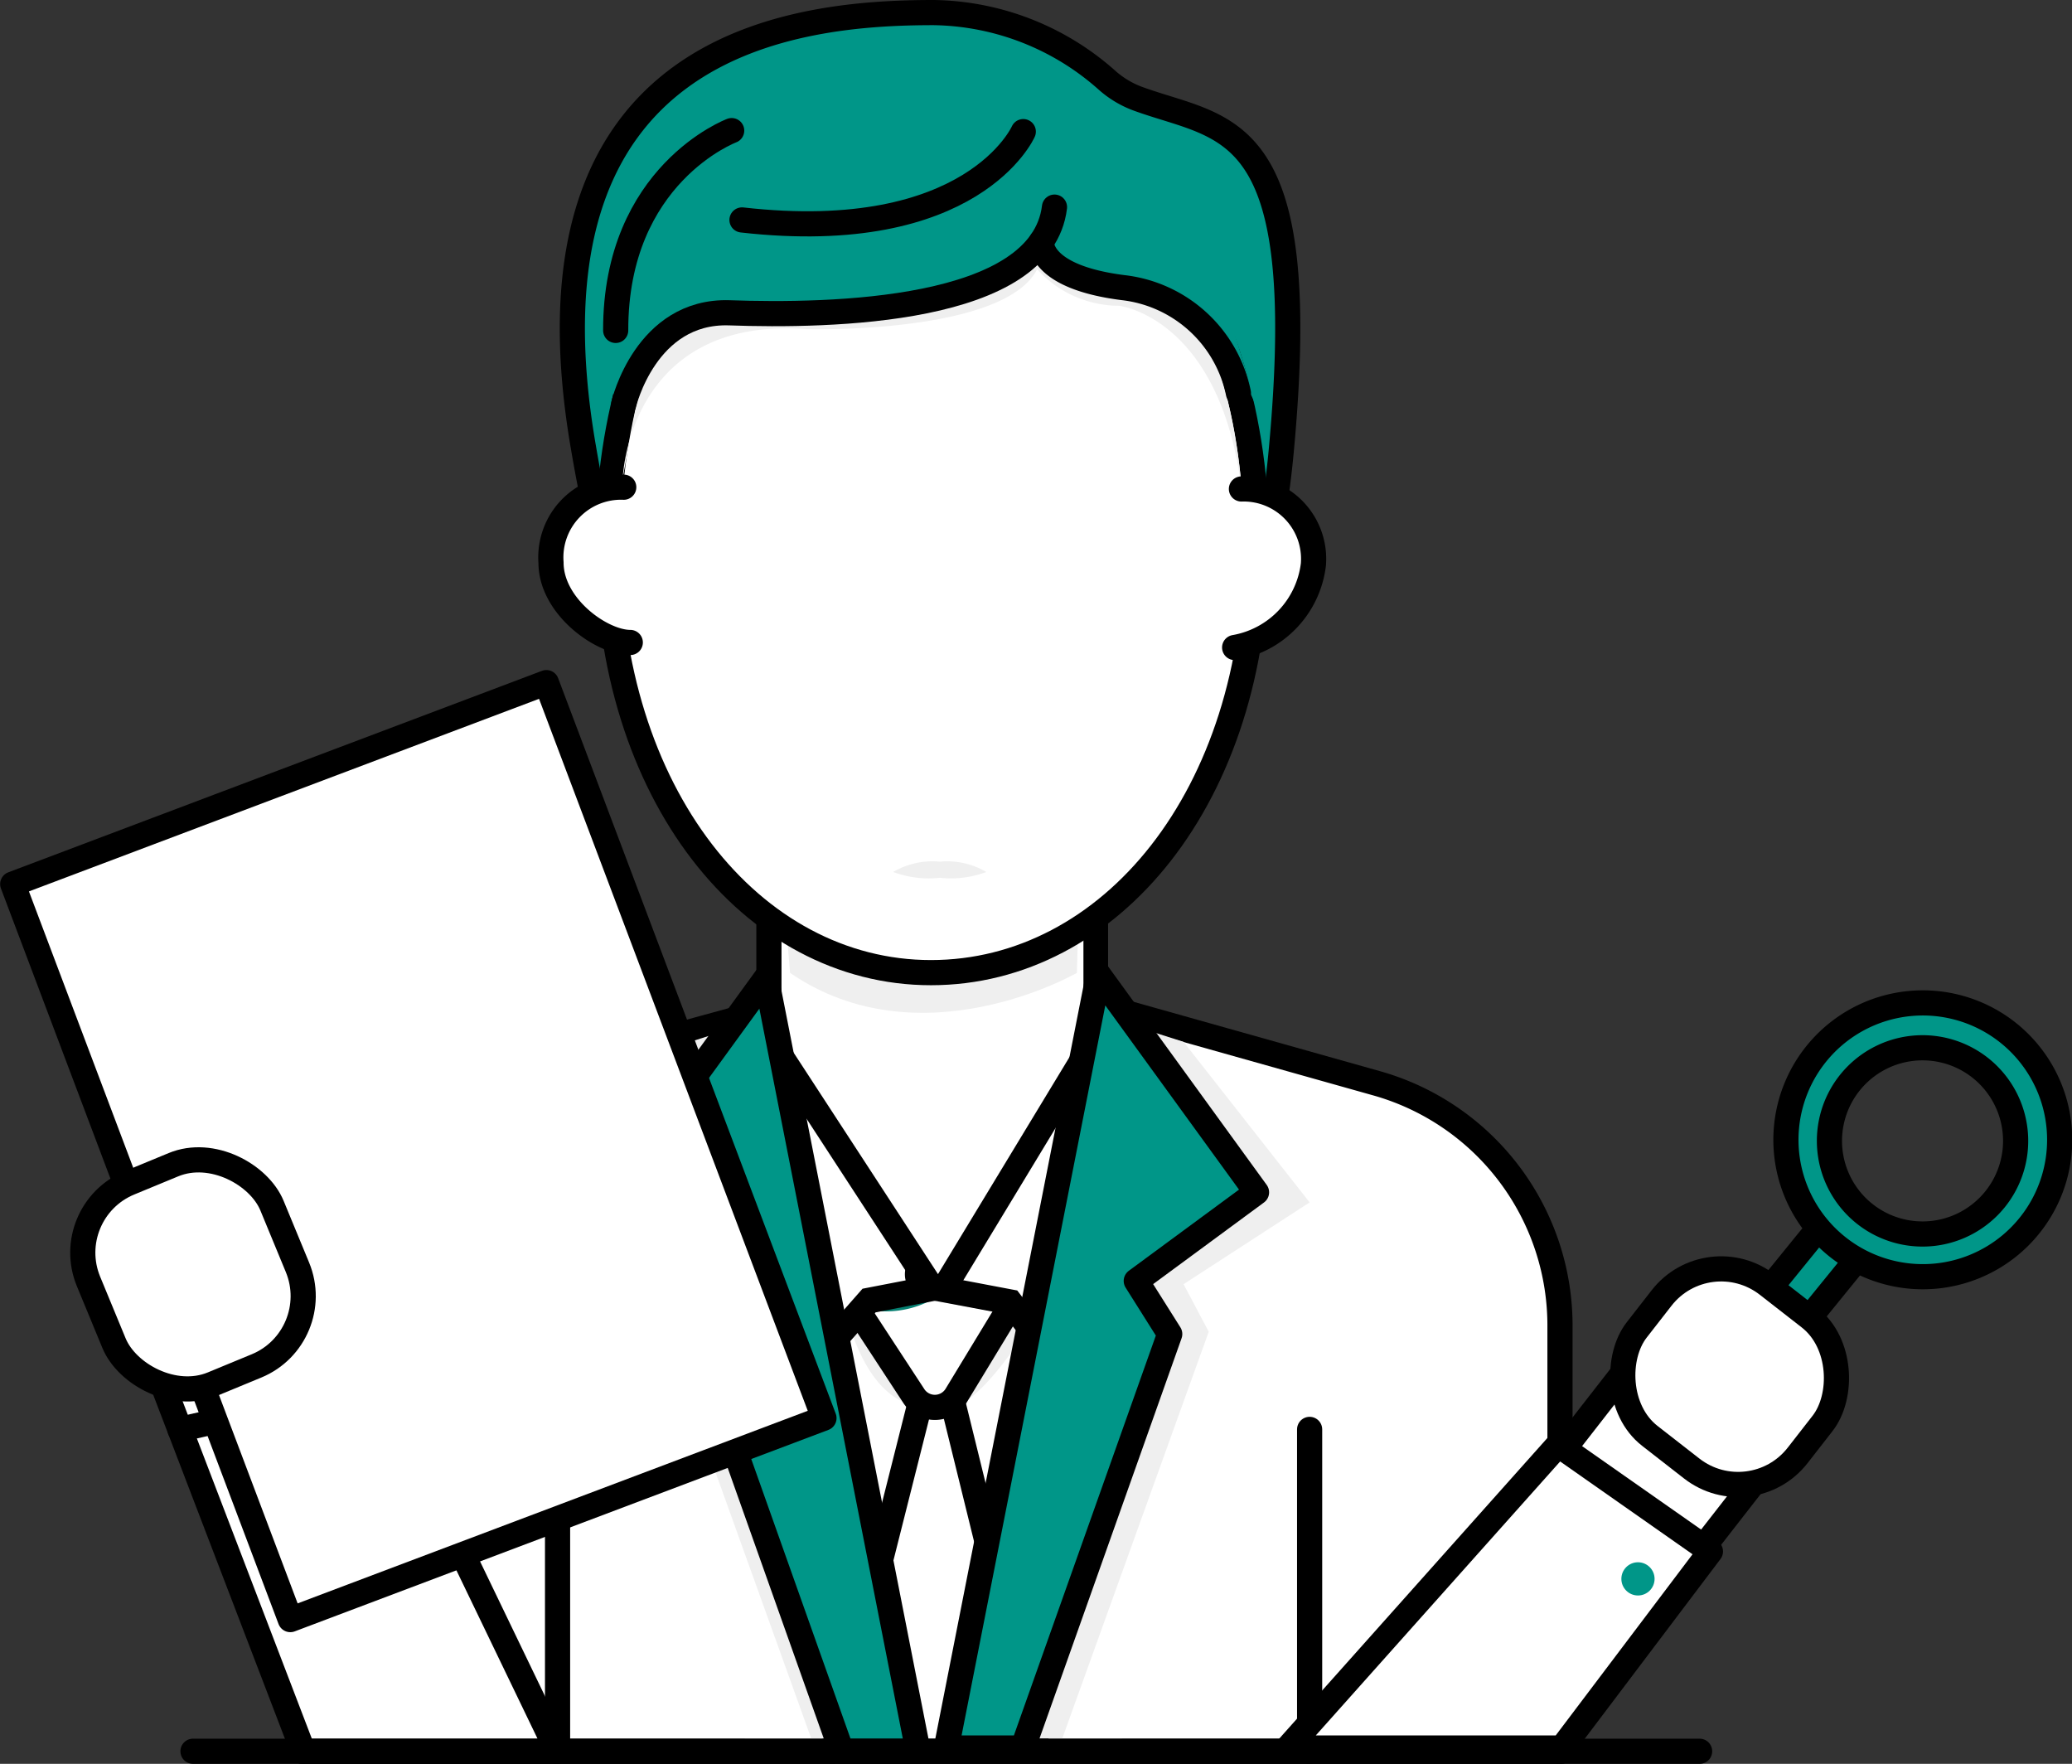 <svg xmlns="http://www.w3.org/2000/svg" viewBox="0 0 82.35 70.09"><rect x="0" y="0" width="82.35" height="70.09" fill="#333333" stroke="none"/><defs/><title>ProgressB</title><g id="Layer_2"><g id="Layer_1-2"><path class="IllusProgressB-1" d="M12,69.59V52.85a10,10,0,0,1,7.36-9.64l10.33-2.83,2.9-.79,2.3-.63a10.07,10.07,0,0,1,5.39,0l2.09.6,1.73.5,10.66,3A10,10,0,0,1,62,52.76V69.59" style="fill: #fff; stroke: #000; stroke-linecap: round; stroke-linejoin: round;"/><polyline class="IllusProgressB-1" points="41.28 69.59 37.23 53.14 33.08 69.59" style="fill: #fff; stroke: #000; stroke-linecap: round; stroke-linejoin: round;"/><path class="IllusProgressB-2" d="M43.18,54.88l-2.85-1.35c-.66,1-1.88,2.42-2.6,2.41s-2.59.47-3.81-2.8c-.39-1-1.53,2.42-2.87,1.74,0,0-.23-4.67,4-4.6s1.6.47,1.6.47l4.38-.87,2,3.26Z" style="fill: #efefef;"/><path class="IllusProgressB-1" d="M34.76,50.34h4.57a1,1,0,0,1,.85,1.53L38,55.46a1,1,0,0,1-1.69,0l-2.35-3.59A1,1,0,0,1,34.76,50.34Z" style="fill: #fff; stroke: #000; stroke-linecap: round; stroke-linejoin: round;"/><path class="IllusProgressB-3" d="M39.69,51.14s.63.16.11.91A6.06,6.06,0,0,0,37,51.67,3.84,3.84,0,0,1,34.3,52L34,51.66s-1.79-1.78.54-1.78,1.79.52,2.73.75C37.28,50.63,39,49.9,39.69,51.14Z" style="fill: #067f71;"/><path class="IllusProgressB-4" d="M31.06,55.38a.5.5,0,0,1-.19,0,.5.5,0,0,1-.31-.5l.35-4.94c-.35-2.22-.35-10.68-.35-11a.5.5,0,0,1,.38-.49h.12a.5.5,0,0,1,.44.27L37.72,50.4a.5.5,0,0,1-.35.72l-2.82.55-3.12,3.54A.5.5,0,0,1,31.06,55.38Z" style="fill: #fff;"/><path d="M31.06,38.86l6.22,11.77-3,.58-3.23,3.67.35-5c-.31-1.82-.35-8.79-.35-11m0-1a1,1,0,0,0-1,1c0,.9,0,8.77.35,11.06l-.35,4.89a1,1,0,0,0,1.75.73l3-3.41,2.66-.52a1,1,0,0,0,.69-1.45L31.94,38.4a1,1,0,0,0-.88-.53Z"/><path class="IllusProgressB-4" d="M43.18,55.38a.5.5,0,0,1-.4-.2l-2.63-3.45-3.28-.61a.5.5,0,0,1-.35-.72l6.22-11.77a.5.5,0,0,1,.44-.27h.12a.5.5,0,0,1,.38.49A62.72,62.72,0,0,1,43,47.73l.64,7.11a.5.5,0,0,1-.32.51A.49.49,0,0,1,43.18,55.38Z" style="fill: #fff;"/><path d="M43.18,38.86a62.05,62.05,0,0,1-.65,8.85l.65,7.17-2.75-3.6L37,50.63l6.22-11.77m0-1a1,1,0,0,0-.88.53L36.08,50.17a1,1,0,0,0,.7,1.45l3.09.58,2.51,3.3a1,1,0,0,0,1.79-.7l-.64-7a63.5,63.5,0,0,0,.64-8.89,1,1,0,0,0-1-1Zm0,2h0Z"/><path class="IllusProgressB-4" d="M37.28,51.13a.5.5,0,0,1-.42-.23l-6.22-9.54a.51.51,0,0,1-.08-.27v-14a.5.5,0,0,1,.5-.5h12a.5.5,0,0,1,.5.5v14a.5.5,0,0,1-.07.26L37.7,50.89a.5.5,0,0,1-.42.24Z" style="fill: #fff;"/><path d="M43.06,27.09v14l-5.78,9.54-6.22-9.54v-14h12m0-1h-12a1,1,0,0,0-1,1v14a1,1,0,0,0,.16.55l6.22,9.54a1,1,0,0,0,.84.45h0a1,1,0,0,0,.84-.48l5.78-9.54a1,1,0,0,0,.14-.52v-14a1,1,0,0,0-1-1Z"/><path class="IllusProgressB-2" d="M42.88,35.84l-.08,2.82s-6.19,3.57-11.4,0l-.29-3.52Z" style="fill: #efefef;"/><path class="IllusProgressB-5" d="M37.11.5c-5.35,0-16.77,1-13.91,17.35C25,28.41,29.35,37.27,37,37.29S49.92,28.6,50.92,17.94c1.24-13.24-2.16-12.74-5.65-14A3.84,3.84,0,0,1,44,3.19,10.58,10.58,0,0,0,37.11.5Z" style="stroke: #000; stroke-linecap: round; stroke-linejoin: round; fill: #009688;"/><path class="IllusProgressB-1" d="M49.94,21.65c0,10-5.82,17-12.94,17S24.13,31.54,24.16,21.57s5.83-18,12.95-18S50,11.68,49.94,21.65Z" style="fill: #fff; stroke: #000; stroke-linecap: round; stroke-linejoin: round;"/><path class="IllusProgressB-6" d="M47.26,7.31l2.85,9.36a8,8,0,0,0-6.75-5.51S40.8,10.64,41.73,9a4.45,4.45,0,0,1-2.25,2.15S34.12,13,29.75,12.56c0,0-3.5-1.13-5,3.5-1.33-.62.53-4.88.53-4.88l5.4-7.36,8.2-1.9Z" style="fill: #009688;"/><path class="IllusProgressB-2" d="M24.75,19s.21-6.47,7.34-5.92c0,0,7.81.21,9.13-2.38a4.4,4.4,0,0,0,3.25,1.45s4,.44,4.87,7.25c0,0-.35-6.41-3.06-7.55,0,0-4.83-.69-4.89-2.28a9.93,9.93,0,0,1-6.47,2.66s-2.85.18-5.32.19c0,0-3-.78-4.32,3.74Z" style="fill: #efefef;"/><path class="IllusProgressB-7" d="M24.79,16.06s.87-3.74,4.2-3.63c4,.14,12.41,0,12.92-4.2" style="stroke: #000; stroke-linecap: round; stroke-linejoin: round; fill: none;"/><path class="IllusProgressB-7" d="M49.22,15.62a5.29,5.29,0,0,0-4.58-4.19C41.23,11,41.39,9.6,41.39,9.6" style="stroke: #000; stroke-linecap: round; stroke-linejoin: round; fill: none;"/><path class="IllusProgressB-1" d="M49.34,19.43a2.78,2.78,0,0,1,2.86,3,3.81,3.81,0,0,1-3.13,3.3" style="fill: #fff; stroke: #000; stroke-linecap: round; stroke-linejoin: round;"/><path class="IllusProgressB-1" d="M24.79,19.36a2.79,2.79,0,0,0-2.89,3c0,1.73,2,3.17,3.15,3.17" style="fill: #fff; stroke: #000; stroke-linecap: round; stroke-linejoin: round;"/><path class="IllusProgressB-7" d="M40.67,5.23s-2,4.55-11.18,3.51" style="stroke: #000; stroke-linecap: round; stroke-linejoin: round; fill: none;"/><path class="IllusProgressB-7" d="M29.08,5.19s-4.62,1.73-4.61,7.94" style="stroke: #000; stroke-linecap: round; stroke-linejoin: round; fill: none;"/><line class="IllusProgressB-5" x1="22.16" y1="69.59" x2="22.16" y2="56.8" style="stroke: #000; stroke-linecap: round; stroke-linejoin: round; fill: #009688;"/><line class="IllusProgressB-5" x1="52.05" y1="69.59" x2="52.05" y2="56.8" style="stroke: #000; stroke-linecap: round; stroke-linejoin: round; fill: #009688;"/><path class="IllusProgressB-2" d="M39.2,34.65a4,4,0,0,1-1.85.23,4,4,0,0,1-1.85-.23,3.07,3.07,0,0,1,1.85-.41A3.07,3.07,0,0,1,39.2,34.65Z" style="fill: #efefef;"/><line class="IllusProgressB-5" x1="12.05" y1="69.59" x2="62.05" y2="69.59" style="stroke: #000; stroke-linecap: round; stroke-linejoin: round; fill: #009688;"/><polygon class="IllusProgressB-4" points="40.72 62.21 38.31 69.08 44.6 69.08 40.72 62.21" style="fill: #fff;"/><polygon class="IllusProgressB-4" points="32.02 62.21 29.6 69.08 35.89 69.08 32.02 62.21" style="fill: #fff;"/><polygon class="IllusProgressB-2" points="47.04 41.4 52.05 47.78 47.04 51.03 48.04 52.92 42.22 69.08 40.01 69.08 45.16 40.8 47.04 41.4" style="fill: #efefef;"/><polygon class="IllusProgressB-2" points="27.43 41.4 22.41 47.78 27.43 51.03 26.43 52.92 32.24 69.08 34.46 69.08 29.31 40.8 27.43 41.4" style="fill: #efefef;"/><polygon class="IllusProgressB-5" points="24.16 47.51 28.95 51.03 27.61 53.14 33.45 69.59 36.49 69.59 30.45 38.86 24.16 47.51" style="stroke: #000; stroke-linecap: round; stroke-linejoin: round; fill: #009688;"/><polygon class="IllusProgressB-5" points="49.94 47.38 45.16 50.9 46.49 53.01 40.65 69.46 37.61 69.46 43.66 38.73 49.94 47.38" style="stroke: #000; stroke-linecap: round; stroke-linejoin: round; fill: #009688;"/><polyline class="IllusProgressB-1" points="15.1 54.94 22.16 69.59 12.05 69.59 6.5 55.1" style="fill: #fff; stroke: #000; stroke-linecap: round; stroke-linejoin: round;"/><line class="IllusProgressB-1" x1="7.15" y1="56.8" x2="13.35" y2="55.4" style="fill: #fff; stroke: #000; stroke-linecap: round; stroke-linejoin: round;"/><rect class="IllusProgressB-1" x="5.29" y="30.12" width="22.67" height="31.24" transform="translate(-15.08 8.82) rotate(-20.68)" style="fill: #fff; stroke: #000; stroke-linecap: round; stroke-linejoin: round;"/><rect class="IllusProgressB-1" x="3.72" y="46.31" width="7.89" height="8.65" rx="3" ry="3" transform="translate(-18.75 6.77) rotate(-22.45)" style="fill: #fff; stroke: #000; stroke-linecap: round; stroke-linejoin: round;"/><rect class="IllusProgressB-1" x="61.71" y="54.96" width="6.77" height="8.67" transform="translate(80.01 146.09) rotate(-142.08)" style="fill: #fff; stroke: #000; stroke-linecap: round; stroke-linejoin: round;"/><path class="IllusProgressB-5" d="M71.25,47.72h0a1,1,0,0,1,1,1v6.86a0,0,0,0,1,0,0H70.29a0,0,0,0,1,0,0V48.69A1,1,0,0,1,71.25,47.72Z" transform="translate(93.99 136.65) rotate(-140.9)" style="stroke: #000; stroke-linecap: round; stroke-linejoin: round; fill: #009688;"/><path class="IllusProgressB-5" d="M72.2,41.86a5.44,5.44,0,1,0,7.65-.79A5.44,5.44,0,0,0,72.2,41.86ZM73.54,43a3.7,3.7,0,1,1,.54,5.21A3.7,3.7,0,0,1,73.54,43Z" style="stroke: #000; stroke-linecap: round; stroke-linejoin: round; fill: #009688;"/><rect class="IllusProgressB-1" x="64.68" y="50.91" width="8.11" height="7.61" rx="3" ry="3" transform="translate(89.34 140.11) rotate(-142.08)" style="fill: #fff; stroke: #000; stroke-linecap: round; stroke-linejoin: round;"/><polygon class="IllusProgressB-1" points="67.98 61.65 62.08 69.46 51.18 69.46 61.93 57.41 67.98 61.65" style="fill: #fff; stroke: #000; stroke-linecap: round; stroke-linejoin: round;"/><circle class="IllusProgressB-6" cx="65.1" cy="62.74" r="0.66" style="fill: #009688;"/><line class="IllusProgressB-5" x1="67.55" y1="69.59" x2="7.67" y2="69.59" style="stroke: #000; stroke-linecap: round; stroke-linejoin: round; fill: #009688;"/></g></g></svg>
